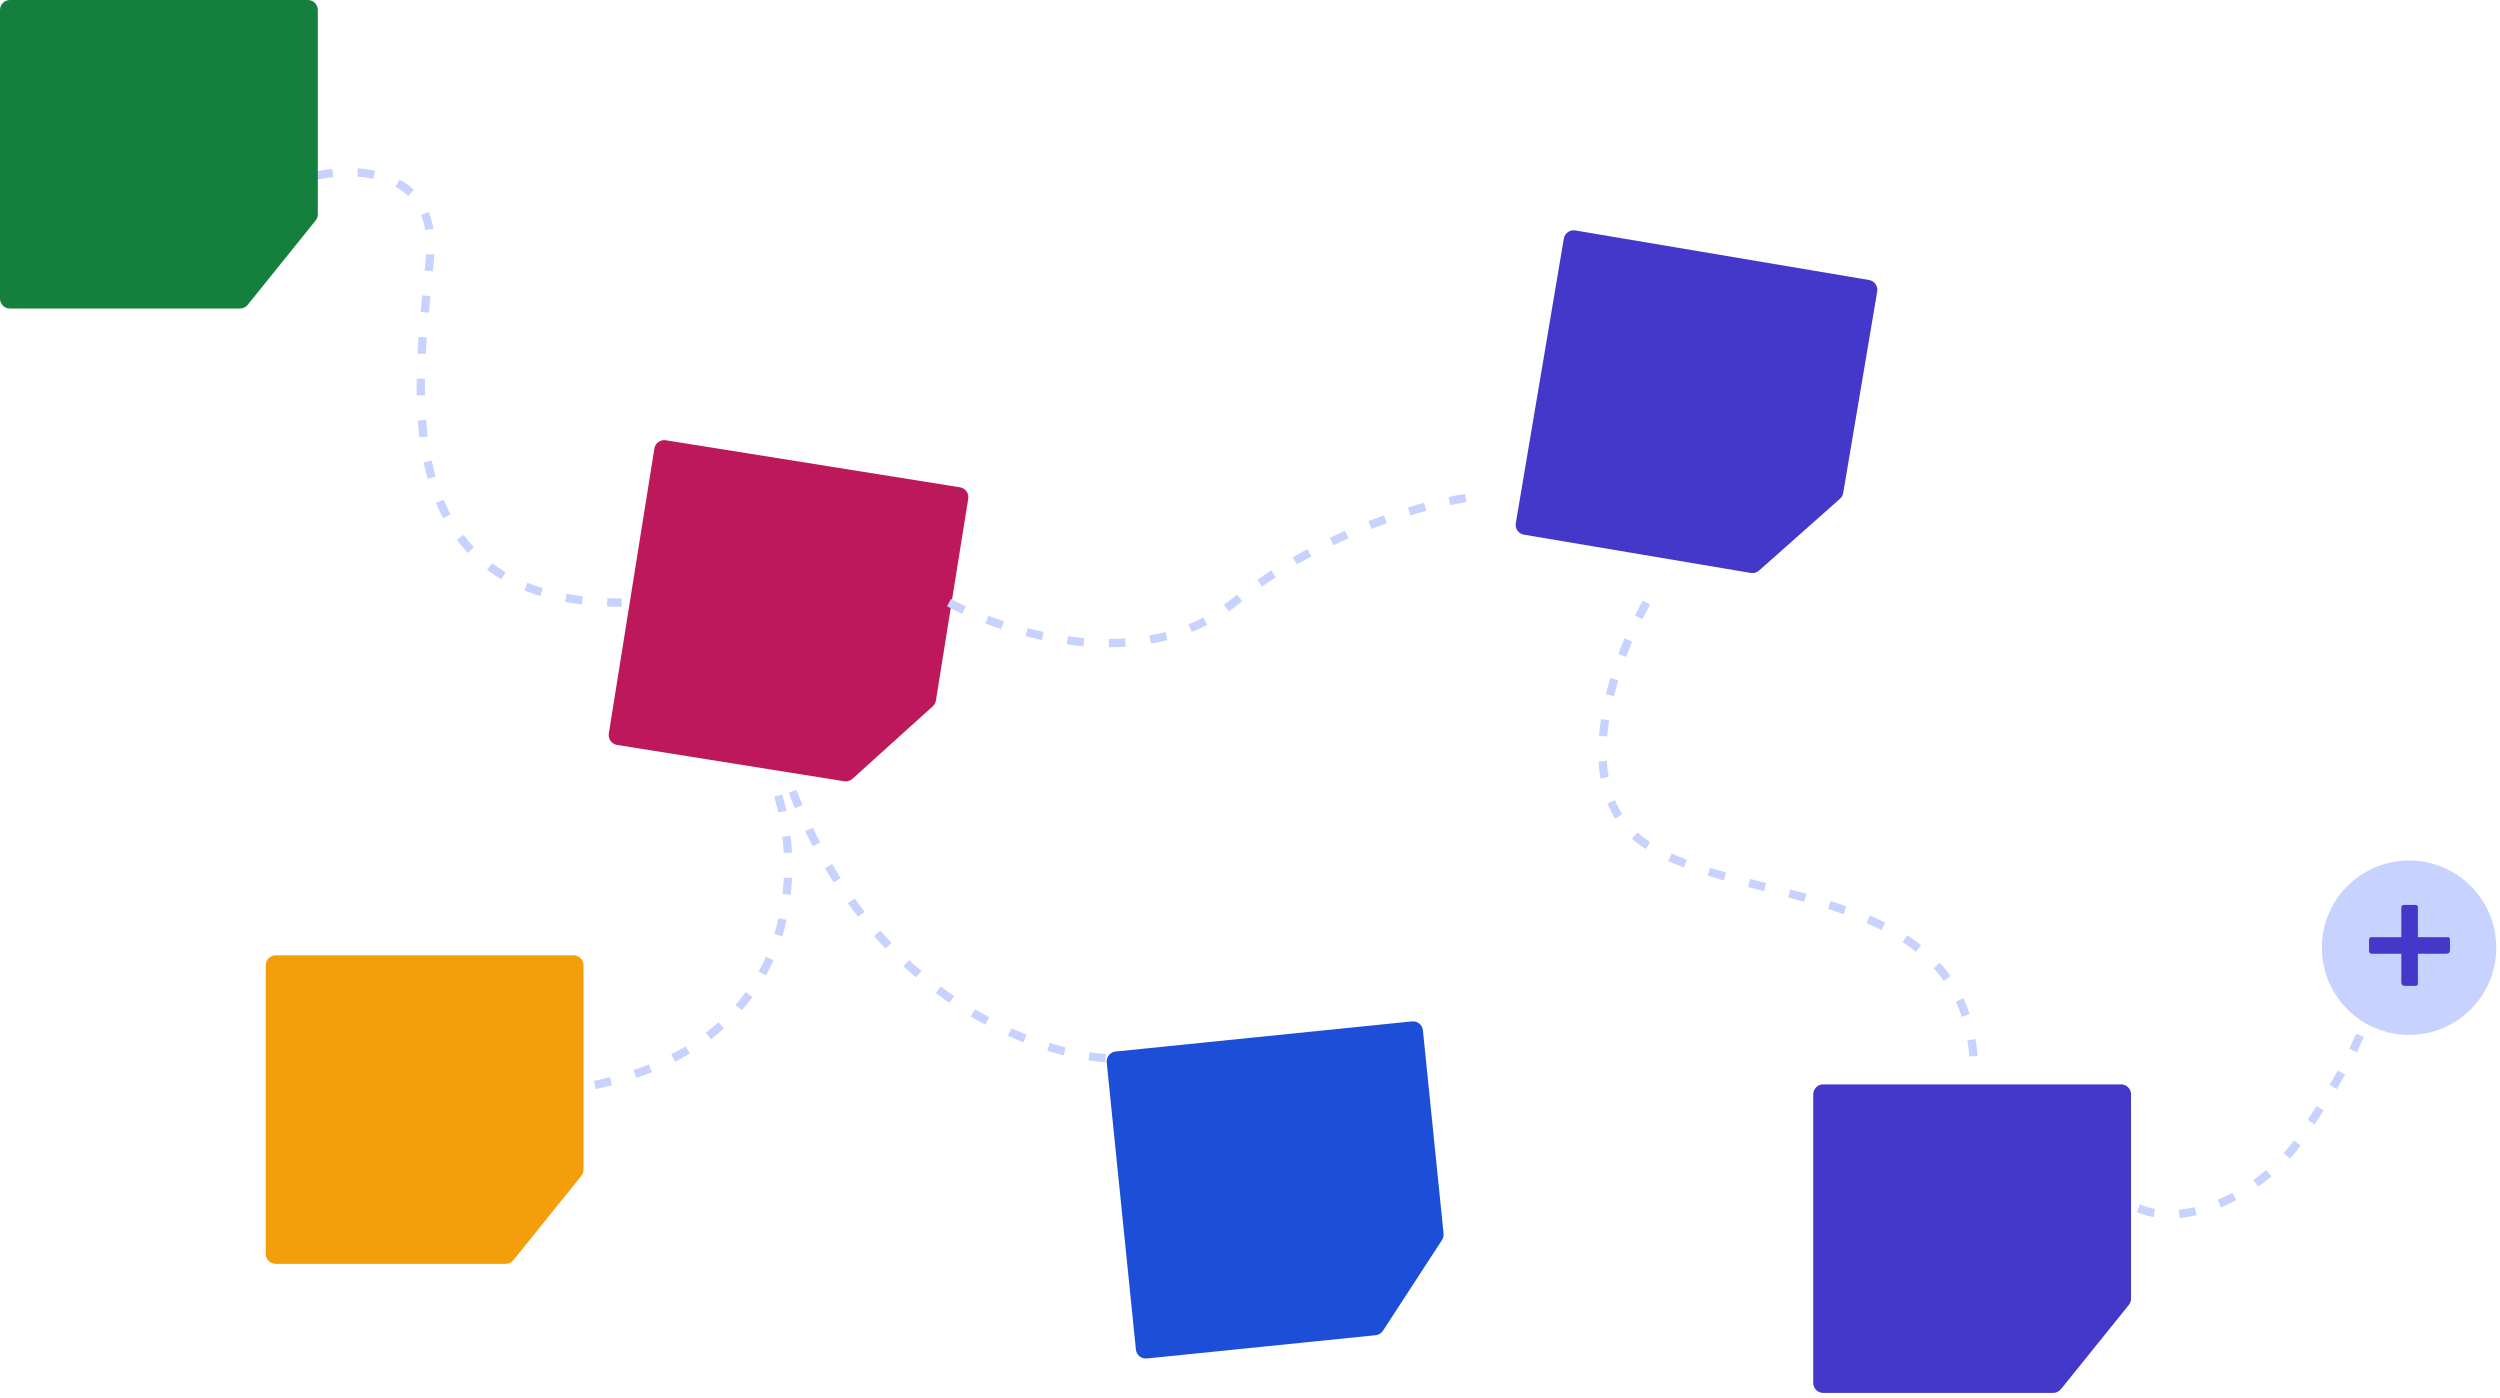 <svg width="601" height="336" viewBox="0 0 601 336" fill="none" xmlns="http://www.w3.org/2000/svg">
<path d="M493.58 334.857H438.294C436.971 334.857 435.898 333.784 435.898 332.461V263.079C435.898 261.756 436.971 260.683 438.294 260.683H509.905C511.228 260.683 512.301 261.756 512.301 263.079V312.196C512.301 312.743 512.114 313.273 511.771 313.699L495.446 333.964C494.991 334.528 494.305 334.857 493.58 334.857Z" fill="#4338CA"/>
<path d="M330.701 320.986L275.698 326.577C274.382 326.711 273.206 325.753 273.072 324.436L266.055 255.41C265.921 254.094 266.88 252.918 268.197 252.784L339.44 245.542C340.757 245.408 341.933 246.367 342.067 247.683L347.034 296.548C347.089 297.092 346.957 297.639 346.659 298.097L332.467 319.909C332.071 320.517 331.422 320.913 330.701 320.986Z" fill="#1D4ED8"/>
<path d="M202.937 187.812L148.345 179.083C147.039 178.874 146.149 177.645 146.358 176.338L157.313 107.827C157.522 106.521 158.75 105.631 160.057 105.84L230.77 117.147C232.076 117.356 232.966 118.584 232.757 119.891L225.002 168.391C224.916 168.931 224.647 169.426 224.241 169.792L204.921 187.225C204.383 187.711 203.653 187.926 202.937 187.812Z" fill="#BE185D"/>
<path d="M265.78 254.373C247.655 253.232 206.92 237.946 188.974 185.932" stroke="#C7D2FE" stroke-width="2" stroke-dasharray="4 6"/>
<path d="M121.56 303.831H66.275C64.951 303.831 63.878 302.758 63.878 301.435V232.054C63.878 230.73 64.951 229.658 66.275 229.658H137.885C139.209 229.658 140.281 230.73 140.281 232.054V281.17C140.281 281.717 140.094 282.247 139.751 282.673L123.426 302.938C122.971 303.503 122.285 303.831 121.56 303.831Z" fill="#F59E0B"/>
<path d="M420.878 137.737L366.363 128.538C365.058 128.318 364.179 127.082 364.399 125.777L375.943 57.363C376.163 56.058 377.4 55.178 378.704 55.399L449.317 67.314C450.622 67.534 451.501 68.77 451.281 70.075L443.109 118.507C443.018 119.046 442.745 119.538 442.336 119.901L422.866 137.167C422.324 137.648 421.593 137.858 420.878 137.737Z" fill="#4338CA"/>
<path d="M514.068 290.494C526.616 295.691 545.019 285.856 553.232 273.384C561.445 260.913 572.243 244.233 572.243 228.897" stroke="#C7D2FE" stroke-width="2" stroke-dasharray="4 6"/>
<path d="M228.137 144.867C241.825 152.218 274.677 162.509 296.578 144.867C318.479 127.224 344.486 120.532 354.753 119.392M395.817 144.867C387.832 159.062 376.654 190.57 395.817 203.042C419.772 218.631 476.045 211.787 474.525 259.696M76.045 42.205C85.805 40.051 104.943 40.836 103.422 61.217C101.521 86.692 89.353 144.867 149.429 144.867" stroke="#C7D2FE" stroke-width="2" stroke-dasharray="4 6"/>
<path d="M187.072 191.255C192.902 210.52 191.863 251.483 141.064 261.217" stroke="#C7D2FE" stroke-width="2" stroke-dasharray="4 6"/>
<circle cx="579.139" cy="227.823" r="20.964" fill="#C7D2FE"/>
<path d="M588.434 225.299C588.794 225.299 588.973 225.493 588.973 225.88V228.451C588.973 229.004 588.655 229.281 588.019 229.281H581.259V236.456C581.259 236.816 581.065 236.995 580.678 236.995H578.065C577.54 236.995 577.277 236.678 577.277 236.042V229.281H570.268C569.991 229.281 569.798 229.226 569.687 229.115C569.576 229.004 569.521 228.825 569.521 228.576V225.963C569.521 225.52 569.701 225.299 570.06 225.299H577.277V218.29C577.277 218.013 577.332 217.82 577.443 217.709C577.554 217.598 577.733 217.543 577.982 217.543H580.595C581.038 217.543 581.259 217.723 581.259 218.082V225.299H588.434Z" fill="#4338CA"/>
<path d="M57.682 74.173H2.396C1.073 74.173 0 73.1 0 71.777V2.395C0 1.072 1.073 -0.001 2.396 -0.001H74.007C75.33 -0.001 76.403 1.072 76.403 2.395V51.512C76.403 52.059 76.216 52.589 75.873 53.015L59.548 73.28C59.093 73.844 58.407 74.173 57.682 74.173Z" fill="#15803D"/>
</svg>

